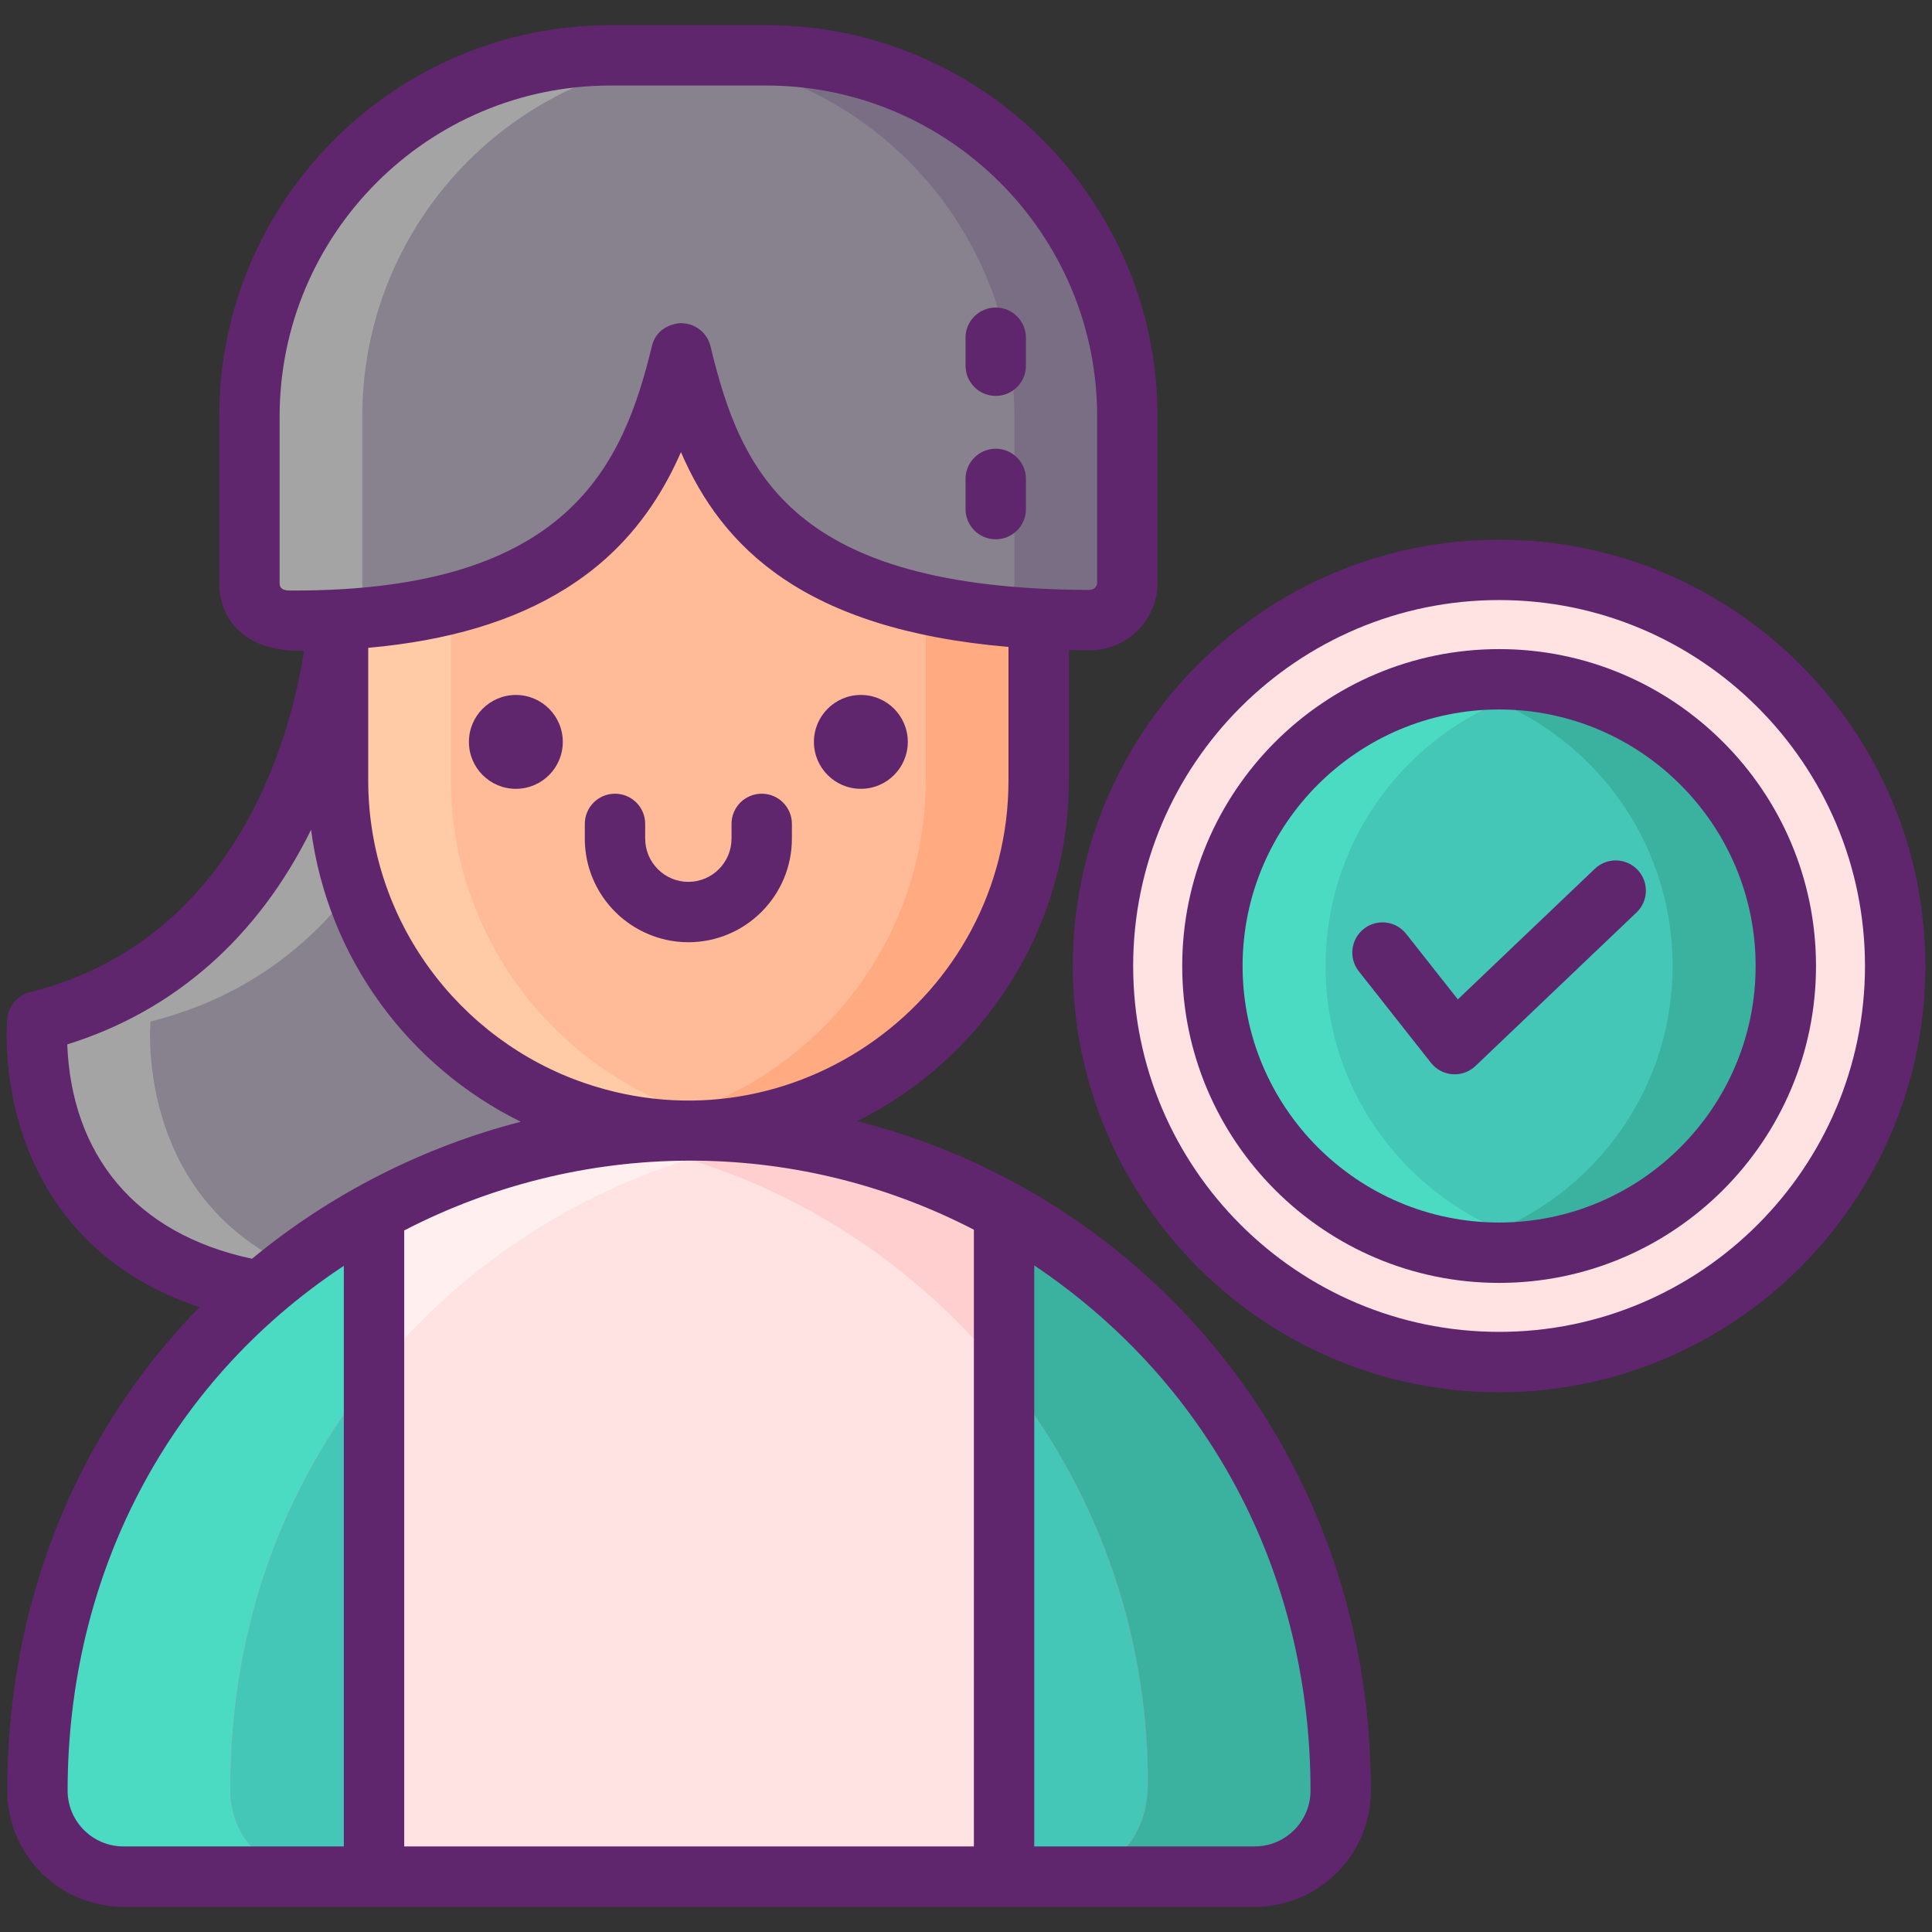 <svg xmlns="http://www.w3.org/2000/svg"  viewBox="0 0 256 256" width="64px" height="64px"><rect x="0" y="0" width="256" height="256" fill="#333333" stroke="none"/><path fill="#87828e" d="M44.794,82.108c0,0-2.1,43.735-39.85,53.249c0,0-3.185,33.31,34.898,36.394H81.49V81.988L44.794,82.108z"/><path fill="#a4a4a5" d="M81.493,81.99v0.05l-21.7,0.07c0,0-2.1,43.73-39.85,53.25c0,0-3.18,33.31,34.9,36.39h-15 c-38.08-3.08-34.9-36.39-34.9-36.39c37.75-9.52,39.85-53.25,39.85-53.25L81.493,81.99z"/><path fill="#ffe2e2" d="M177.655,237.261c0,6.3-5.11,11.4-11.4,11.4h-149.9c-6.29,0-11.4-5.1-11.4-11.4 c0-72.045,79.422-111.5,135.93-71.81C163.139,181.029,177.655,206.622,177.655,237.261z"/><path fill="#ffefee" d="M104.084,150.743c-39.341,5.626-73.576,39.625-73.576,86.526c0,6.288,5.112,11.4,11.399,11.4H16.348 c-6.288,0-11.399-5.112-11.399-11.4C4.949,181.744,52.993,143.208,104.084,150.743z"/><path fill="#ffcfcf" d="M177.66,237.269c0,6.288-5.112,11.4-11.399,11.4h-25.559c5.735,0,11.399-4.184,11.399-12.507 c0-43.393-32.094-79.37-73.576-85.419C129.984,143.184,177.66,182.102,177.66,237.269z"/><path fill="#44c7b6" d="M49.565,160.551v88.11h-33.21c-6.29,0-11.4-5.1-11.4-11.4C4.955,203.007,23.202,175.099,49.565,160.551z"/><path fill="#44c7b6" d="M177.655,237.261c0,6.3-5.11,11.4-11.4,11.4h-33.21v-88.1C159.033,174.807,177.655,202.662,177.655,237.261 z"/><path fill="#f973a3" d="M30.505,237.271c0,6.09,4.8,11.08,10.81,11.39c0.2,0,0.39,0.01,0.59,0.01h-25.56 c-5.446,0-11.4-3.916-11.4-12.51c0-31.195,16.815-59.527,42.59-74.45c0.01-0.01,0.03-0.02,0.04-0.02 c0.66-0.39,1.32-0.77,1.99-1.14v21.5C37.607,196.898,30.505,215.359,30.505,237.271z"/><path fill="#f973a3" d="M177.665,237.271c0,6.29-5.12,11.4-11.4,11.4h-25.56c0.2,0,0.39-0.01,0.59-0.01 c5.571-0.287,10.81-4.486,10.81-12.5c0-20.48-7.13-39.28-19.06-54.09v-21.51C159.178,174.935,177.665,202.879,177.665,237.271z"/><path fill="#4bdbc3" d="M30.505,237.271c0,6.09,4.8,11.08,10.81,11.39h-24.96c-5.757,0-11.4-4.194-11.4-12.5 c0-31.036,16.658-59.442,42.58-74.45c0.01-0.01,0.03-0.02,0.04-0.02c0.66-0.39,1.32-0.77,1.99-1.14v21.5 C37.607,196.898,30.505,215.359,30.505,237.271z"/><path fill="#3bb2a0" d="M177.655,237.261c0,6.3-5.11,11.4-11.4,11.4h-24.96c5.571-0.287,10.81-4.486,10.81-12.5 c0-20.48-7.13-39.28-19.06-54.09v-21.51c7.653,4.209,15.251,10.232,19.31,14.53h0.01 C168.024,190.75,177.655,212.021,177.655,237.261z"/><g><path fill="#ffbb98" d="M137.624,61.349v42.033c0,22.988-16.921,42.193-38.926,45.804c-0.011,0-0.011,0-0.023,0 c-27.544,4.729-53.881-16.949-53.881-45.804V61.349c0-3.153,2.582-5.735,5.735-5.735h81.359 C135.042,55.614,137.624,58.196,137.624,61.349z"/><path fill="#ffaa80" d="M137.624,61.886v41.496c0,22.988-16.921,42.193-38.926,45.804c-0.011,0-0.011,0-0.023,0 c-5.853,1.005-13.716,0.403-14.921,0c22.089-3.65,38.914-22.886,38.914-45.804V61.886c0-3.45-2.822-6.272-6.272-6.272h14.956 C134.802,55.614,137.624,58.436,137.624,61.886z"/><path fill="#ffcaa6" d="M98.675,149.186c-27.544,4.729-53.881-16.949-53.881-45.804V61.886c0-3.45,2.833-6.272,6.284-6.272 h14.956c-3.45,0-6.284,2.822-6.284,6.272v41.496C59.75,126.283,76.559,145.532,98.675,149.186z"/><path fill="#87828e" d="M101.514,7.332c-0.575,0-21.122,0-20.606,0c-26.433,0-47.862,21.428-47.862,47.862v22.06 c0,2.739,2.217,4.966,4.956,4.989c40.527,0.332,48.262-18.981,52.262-35.416c3.943,16.463,11.039,35.197,54.09,35.346 c2.765,0.01,5.021-2.223,5.021-4.988V55.194C149.376,28.761,127.948,7.332,101.514,7.332z"/><path fill="#796e84" d="M149.373,55.197v21.985c0,2.772-2.253,5.005-5.015,4.995c-4.546-0.02-8.704-0.239-12.483-0.648 c1.516-0.857,2.543-2.483,2.543-4.347V55.197c0-26.432-21.426-47.868-47.858-47.868h14.956 C127.946,7.329,149.373,28.765,149.373,55.197z"/><path fill="#a4a4a5" d="M48.003,55.197v22.055c0,1.884,1.037,3.52,2.582,4.377c-3.799,0.439-7.976,0.658-12.583,0.618 c-2.742-0.03-4.955-2.253-4.955-4.995V55.197c0-26.432,21.426-47.868,47.858-47.868h14.956 C69.43,7.329,48.003,28.765,48.003,55.197z"/></g><g><circle cx="198.637" cy="127.998" r="52.485" fill="#ffe2e2"/><circle cx="198.637" cy="127.998" r="37.99" fill="#44c7b6"/><path fill="#4bdbc3" d="M206.137,165.246c-23.494,4.737-45.49-13.267-45.49-37.25c0-20.98,17.01-37.99,37.99-37.99 c2.57,0,5.07,0.25,7.5,0.74c-17.39,3.48-30.49,18.84-30.49,37.25S188.747,161.766,206.137,165.246z"/><path fill="#3bb2a0" d="M236.627,127.996c0,23.975-21.986,41.989-45.49,37.25c17.39-3.48,30.49-18.84,30.49-37.25 s-13.1-33.77-30.49-37.25c2.43-0.49,4.93-0.74,7.5-0.74C219.617,90.006,236.627,107.016,236.627,127.996z"/></g><g><path fill="#5f266d" d="M113.58,148.56c16.61-8.25,28.05-25.41,28.05-45.18V86.13c0.89,0.03,1.79,0.04,2.71,0.04h0.03 c5.024,0,9.01-4.064,9.01-8.98v-22c0-28.59-23.27-51.86-51.87-51.86H80.89C52.3,3.34,29.05,26.6,29.05,55.19v22.06 c0,4.677,3.218,9.186,11.24,8.99c-1.66,10.73-8.61,38.25-36.32,45.24c-1.64,0.41-2.85,1.81-3.01,3.5 c-0.06,0.61-1.33,15.29,8.51,27.05c4.3,5.13,9.98,8.86,16.96,11.17c-16.28,16.64-25.47,39.18-25.47,64.07 c0,8.49,6.9,15.39,15.39,15.39c22.545,0,139.775,0,149.9,0c8.5,0,15.4-6.9,15.4-15.39 C181.65,192.744,152.104,158.321,113.58,148.56z M133.63,103.38c0,28.961-28.606,49.567-56.14,40.14 c-16.68-5.71-28.7-21.55-28.7-40.14V86.1v-0.26c10.64-0.95,19.29-3.54,26.14-7.83c2.02-1.26,3.89-2.67,5.6-4.23 c4.52-4.13,7.54-8.94,9.7-13.87c5.41,12.56,16.24,23.49,43.4,25.81V103.38z M39.03,78.25c-1,0-1.98,0.072-1.98-1V55.19 c0-24.18,19.67-43.86,43.86-43.86h20.6c24.19,0,43.87,19.68,43.87,43.86v22c0,0.546-0.452,0.98-1.01,0.98 C105.1,78.04,98.21,62.83,94.15,45.9c-0.43-1.8-2.03-3.07-3.88-3.07c1,0-3.049-0.453-3.89,3.05 C82.56,61.56,75.43,78.25,39.03,78.25z M8.91,138.39c14.18-4.42,25.26-14.16,32.31-28.44c2.22,17.01,12.96,31.39,27.79,38.69 c-12.807,3.284-25.166,9.505-35.61,18.15C17.779,163.478,9.48,152.887,8.91,138.39z M45.56,167.75c0,36.107,0,42.722,0,76.91 H16.35c-4.07,0-7.39-3.32-7.39-7.39c0-28.316,13.094-54.004,36.57-69.52c0.01-0.01,0.02-0.02,0.03-0.02V167.75z M129.045,244.66 H53.56c0-16.046,0-65.679,0-81.62c23.395-12.095,51.437-12.534,75.48-0.1c0.002,0.001,0.003,0.002,0.005,0.003V244.66z M166.25,244.66h-29.205v-76.987c24.116,16.23,36.605,41.938,36.605,69.597C173.65,241.34,170.33,244.66,166.25,244.66z"/><path fill="#5f266d" d="M68.354,92.086c-3.434,0-6.219,2.784-6.219,6.219c0,3.434,2.784,6.219,6.219,6.219s6.219-2.784,6.219-6.219 C74.572,94.87,71.788,92.086,68.354,92.086z"/><path fill="#5f266d" d="M114.069,104.523c3.434,0,6.219-2.784,6.219-6.219c0-3.434-2.784-6.219-6.219-6.219 c-3.434,0-6.219,2.784-6.219,6.219C107.851,101.739,110.635,104.523,114.069,104.523z"/><path fill="#5f266d" d="M96.93,109.17v1.95c0,3.16-2.56,5.73-5.72,5.73c-3.15,0-5.72-2.57-5.72-5.73v-1.95c0-2.21-1.79-4-4-4 c-2.21,0-4,1.79-4,4v1.95c0,5.53,3.28,10.3,8,12.47c1.74,0.81,3.68,1.26,5.72,1.26c7.57,0,13.72-6.16,13.72-13.73v-1.95 c0-2.21-1.79-4-4-4S96.93,106.96,96.93,109.17z"/><path fill="#5f266d" d="M131.94,52.46c2.21,0,4-1.79,4-4v-3.71c0-2.21-1.79-4-4-4s-4,1.79-4,4v3.71 C127.94,50.67,129.73,52.46,131.94,52.46z"/><path fill="#5f266d" d="M131.94,71.46c2.21,0,4-1.79,4-4v-4c0-2.21-1.79-4-4-4s-4,1.79-4,4v4 C127.94,69.67,129.73,71.46,131.94,71.46z"/><path fill="#5f266d" d="M198.64,71.51c-31.15,0-56.49,25.34-56.49,56.49c0,31.14,25.34,56.48,56.49,56.48 c31.14,0,56.48-25.34,56.48-56.48C255.12,96.85,229.78,71.51,198.64,71.51z M198.64,176.48c-26.74,0-48.49-21.75-48.49-48.48 c0-26.74,21.75-48.49,48.49-48.49c26.73,0,48.48,21.75,48.48,48.49C247.12,154.73,225.37,176.48,198.64,176.48z"/><path fill="#5f266d" d="M198.64,86.01c-23.16,0-41.99,18.83-41.99,41.99c0,23.15,18.83,41.99,41.99,41.99 c23.15,0,41.99-18.84,41.99-41.99C240.63,104.84,221.79,86.01,198.64,86.01z M198.64,161.99c-18.75,0-33.99-15.25-33.99-33.99 s15.24-33.99,33.99-33.99c18.74,0,33.99,15.25,33.99,33.99S217.38,161.99,198.64,161.99z"/><path fill="#5f266d" d="M211.328,115.115l-18.159,17.309l-6.841-8.68c-1.367-1.734-3.883-2.034-5.617-0.666 c-1.735,1.368-2.033,3.883-0.666,5.618l9.562,12.131c1.461,1.853,4.199,2.043,5.901,0.419l21.34-20.34 c1.6-1.524,1.66-4.056,0.136-5.655C215.46,113.653,212.928,113.591,211.328,115.115z"/></g></svg>